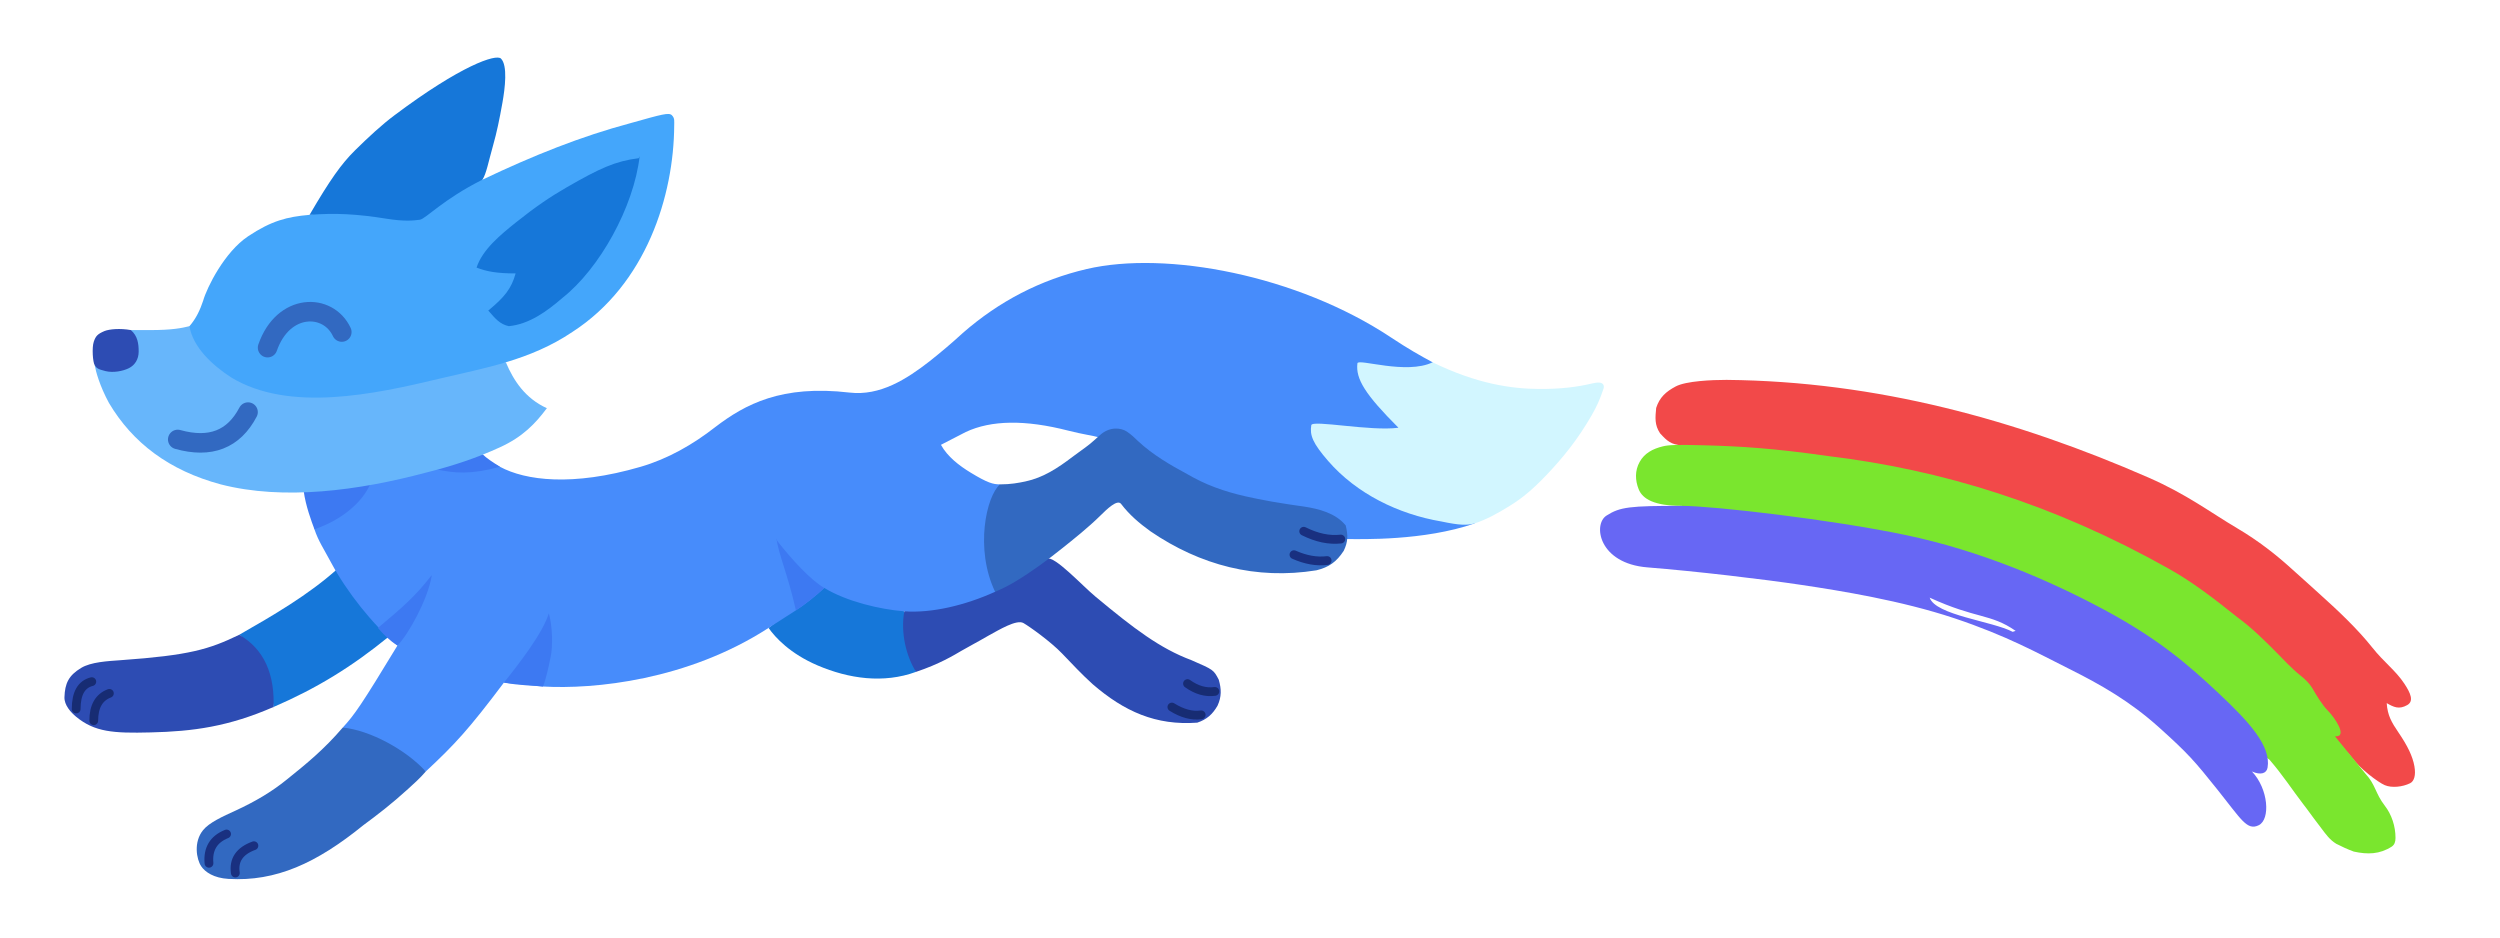<svg xmlns="http://www.w3.org/2000/svg" width="1280" height="480"><path d="M199 326c-19 15.5-37 26.5-59 36-1.5-18-8.418-29.627-17.5-37 17.5-10 35.5-20.5 50-33.5zm264-13 6 31c-16.668 6.098-34.467 3.502-50.387-3.305C404.623 334.713 397 326.5 393.5 321.5l29-23z" fill="#1677d9"/><path d="M536 286c4-1.5 17.878 13.647 24.91 19.496 19.777 16.45 33.036 26.506 49.09 32.504 11.352 4.935 11.352 4.935 14 10 1.396 4.818 1.485 8.715-.625 13.313-2.543 4.416-5.504 7.063-10.375 8.687-21.258 1.555-37.422-5.79-53.47-19.627-5.535-4.968-10.625-10.448-15.774-15.809-5.801-6.04-16.58-13.749-19.756-15.564-3.5-2-12.5 3.5-18 6.5-6 3.5-10 5.5-13.781 7.727S481 340 469 344c-5-8-8-20-6-31z" fill="#2d4cb3"/><path d="m238 230 18 9c13 7 36.999 10.21 72 0 13.983-4.079 26.81-11.42 38.262-20.375C381.5 207 400.126 196.924 435 201c15.57 1.82 29.182-6.861 41.023-16.09 5.803-4.622 11.464-9.376 16.914-14.41Q521 146 556.412 137.734c40.708-9.502 107.725 3.134 155.74 35.016 8.79 5.837 14.848 9.25 21.348 12.75L755 268c-26 9-58 8-65 8q-72.5-5.5-127-52c-3.5-1-8.725-1.626-16-3.5q-33-8.5-52.547.701l-12.687 6.549c3.341 6.091 9.4 10.698 15.234 14.25 8.644 5.263 11.5 6 15 6l-2.5 55c-15.5 7-32.5 11-46.5 10-12.5-1-29.5-5-41-12-3.5 3.5-10.5 9-14.5 11.5-2.697 1.685-6.433 4.104-14 9-41.567 26.896-89.5 31.5-115.5 30l-20-2c-18.03 23.964-25 31.5-40 45.5l-42.5-22.5c6-6.5 9.5-11.5 28-42-12.5-10.5-26-27.5-34-42.5-3.696-6.93-6.5-11-8.5-17v-28Z" fill="#478cfb"/><path d="M221 295c-2 12-12 30-17.5 35.5-4-2.5-7-5.5-10-9 12.5-10.5 19-16 27.5-27zm60 19c2 7 2 17 1 22-.98 4.904-2.5 12-4 15.5-4.5-.5-12-.5-20-2 8-10 20-25.5 23-35.5m-91.5-66c-4 9-14 18-28.5 23-1.5-4-4.5-12-5.5-19.5zM398 277c7 9 17 20 24 24-3.5 3.5-10.5 9-14.5 11.5-4-18-9-29-10-37M256 239c-15 4-23 3.5-34 1l25-7.5c2 2 5 4 9 6.5" fill="#3d79f2"/><path d="M259 185.5c4 9.5 10 18.5 21 23.5-6 8-12.379 14.674-24 20-12 5.5-24 9.5-38 13-34.336 9.169-72.695 14.338-105 6-26.314-7.074-45.066-21.199-57.207-41.676C51 197.5 49 190 48.5 187L67 169h10c11 0 16-1 20-2z" fill="#67b6fb"/><path d="M67 169c3.5 3 4 7 4 11s-2 7-5 8.5-8 2.5-12 1.5-4.5-1.5-5.5-3-1.5-9-.5-12 2-4 5.5-5.5c2.5-1 8-1.5 13.5-.5" fill="#2d4cb3"/><path d="M247 92c26.024-12.373 50.233-22.103 76-29 16-4.5 19.5-5.5 21-4 1.567 1.567 1.172 3.08 1.191 5.258C345 100 331 145.5 293 170c-21.691 14.612-45.467 18.49-67.438 23.75-34.196 8.23-77.572 17.481-107.218-.516C108.578 186.898 98.777 177.725 97 167c3.5-4 5.5-8.5 7-13 2-7 11-25 23-33s20-10 31.5-11z" fill="#44a6fb"/><path d="M733.5 185.5c22.5 11 40.293 13.566 54.443 13.65 11.056.066 19.531-.968 27.606-2.905 5.664-1.359 5.951 1.255 5.451 2.755-1.95 5.85-3.539 9.175-6.062 13.625C807.716 225.159 800.254 234.273 792 243c-7.365 7.733-12.69 12.081-19 16-6.347 3.942-12 7-18 9-4 1-7.5 1-17-1-21.963-3.72-43.432-14.193-58-31-7.886-9.098-9.465-13.132-8.625-18.312.466-2.876 30.323 3.251 44.625 1.312-17-17-22-25-21-33 .323-2.585 25 6 38.5-.5" fill="#d2f6ff"/><path d="M577 221c2.146 1.46 3.893 3.08 5.742 4.9 7.449 6.93 16.22 12.053 25.133 16.85l2.988 1.668c9.797 5.313 20.061 8.387 30.95 10.582l2.36.494c4.66.95 9.328 1.757 14.03 2.47l3.2.495q3.07.466 6.149.883c7.704 1.161 16.278 3.366 21.448 9.658 1.223 4.987 1.224 8.36-1 13-3.694 5.656-7.481 8.397-14 10-30.803 4.951-59.502-2.562-85-20-5.69-4.12-10.734-8.39-15-14-1.937-2.548-7.312 2.732-10.625 6-6.22 6.136-13.957 12.272-19.238 16.493-7.874 6.293-15.849 12.21-24.512 17.382-3.09 1.845-5.783 3.244-10.125 5.125-10.5-22-4.5-49 2.5-55 5.5 0 9.447-.75 13-1.5 9.184-1.94 16.73-6.975 24-12.5l3.148-2.309c5.754-4.157 5.754-4.157 11.016-8.898C568.244 218.216 574 219 577 221" fill="#3269c1"/><path d="M140 362c-23 10-41 12.5-63 13-19 .5-28.536-.212-38-8-2.77-2.28-6.127-6.004-6-10 .226-7.11 2.14-11.14 8.5-15 5.05-3.065 13.5-3.5 20.5-4 35-2.5 45-5.5 60.5-13q19 11 17.5 38.5z" fill="#2d4cb3"/><path d="M175.5 372.5c13.964 1.382 32.438 11.42 42.5 22.5-3 3.5-5.79 5.941-9.062 8.938-8.548 7.767-15.657 13.22-22.911 18.566C162 442 141.231 451.417 117 450c-7.533-.44-12-3.5-14-6.5-2.385-3.577-4.011-12.35 1-18.5 3.11-3.817 9.859-6.923 16.938-10.125 9.518-4.438 17.925-9.256 26.062-15.875 9.985-8.04 18.719-15.106 28.5-26.5" fill="#3269c1"/><path d="M256.5 30c3.5 3.5 2.07 15.112.75 22.563-1.572 8.843-2.927 15.274-4.723 21.628C250.051 82.949 249 89 247 92c-20 10-29 20-32 20.5-3.5.5-8.48.874-17-.5-15.5-2.5-26.5-3-39.5-2 10.5-18 16.311-26.148 23.25-33S195.594 63.777 202 59c34-25.5 52-31.5 54.5-29m71 50c-3 26-20.5 57.5-39.5 72.5-7.86 6.81-17 13.5-27.5 14.5-4.5-1-6.79-3.709-10.5-8 8.276-6.82 11.803-11.147 14-19-9.5 0-15-1-20-3 3.074-9.357 12.499-16.963 20-23 10.266-8.2 17.867-13.32 26-18 17.094-9.837 25-13.5 37-15" fill="#1677d9"/><path d="M127 211q-11 21-36 14m46-47c8-23 31-23 38-8" fill="none" stroke="#3269c1" stroke-width="10" stroke-linecap="round"/><path d="M47 349q-8 2-8 14m17-8q-8 3-8 14m560-19q7 5 14 4m-22 8q8 5 15 4" fill="none" stroke="#172c73" stroke-width="4.5" stroke-linecap="round"/><path d="M116 427q-10 4-9 15m23-9q-11 4-9.5 14m547-175q10 5 19 4m-24 8q9 4 17 3" fill="none" stroke="#193080" stroke-width="4.5" stroke-linecap="round"/><path d="M884 194.5c77.075.737 148.611 20.543 216 50 19.728 8.623 31.771 17.887 45.5 26 11 6.5 19.902 13.61 27 20 8.136 7.325 11.646 10.42 15.125 13.625C1197.5 313 1207 322 1214.633 331.563 1220.5 339 1226.525 343.23 1231 350c3.282 4.966 5 9 1.5 11-4.254 2.43-7 1-10.5-1 .392 6.266 2.511 9.882 6 15 4.696 6.889 7.28 12.214 8.187 17.375C1237 397 1236 400 1234 401c-3.932 1.966-9.5 2.5-13 1-3.319-1.422-12.898-8.478-17.445-14.832Q1085.5 254 861 228c-5.331-.36-7.432-2.151-11.039-6.138-2.85-4.276-2.486-7.985-2-13 1.758-5.48 5.045-8.36 10-11C863.23 195.055 876.5 194.5 884 194.5" fill="#f24949"/><path d="M1211 396c5.5 6 5 10 10 16.5 3.5 4.5 5.5 10.5 5.5 16.5 0 2-.5 3.5-1.907 4.453-6.248 4.006-12.388 4.09-19.437 2.563-3.112-1.137-6.061-2.474-9-4-3.348-2.027-5.388-4.96-7.711-8.039-2.586-3.336-5.015-6.657-7.445-9.977l-1.77-2.316c-2.824-3.727-5.555-7.518-8.293-11.309-2.845-3.927-5.765-7.708-8.937-11.375q-109-81-301-130c-14 0-20-3.5-22-8.5-1.828-4.569-2-9.5.5-14 2.43-4.373 6.57-6.706 12-8 2.833-.675 6.484-.917 21.5-.5 18 .5 35 1.5 63 5.5 58 7 115.5 24.5 175 58 11.5 6.5 22 14.5 34.5 24.5 7.5 5.5 13.5 11.5 19.5 17.5 4.5 4.5 8 8.5 13 12.5 2.5 2 4.5 4 6 6.5 2 3.5 5 8.5 8 11.5s10.5 13.5 3.5 13z" fill="#7ae62e"/><path d="M861 259c16 0 77 7 115 15s73 23 101 38 43 28 59 43 26.81 27.135 25 38c-.5 3-3.5 4-8 2 8.5 9 9.5 24.5 3.5 27.5s-9-3-21-18-15-18.5-30-32-30-22-46-30-32-17-59-26-58-14-78-17-54-7-79-9-28-22-21-26.5 12-5 38.5-5m171 64c-13-9-20-6-44-17 3 9 32 12 42.5 17.5z" fill="#6767f4"/></svg>